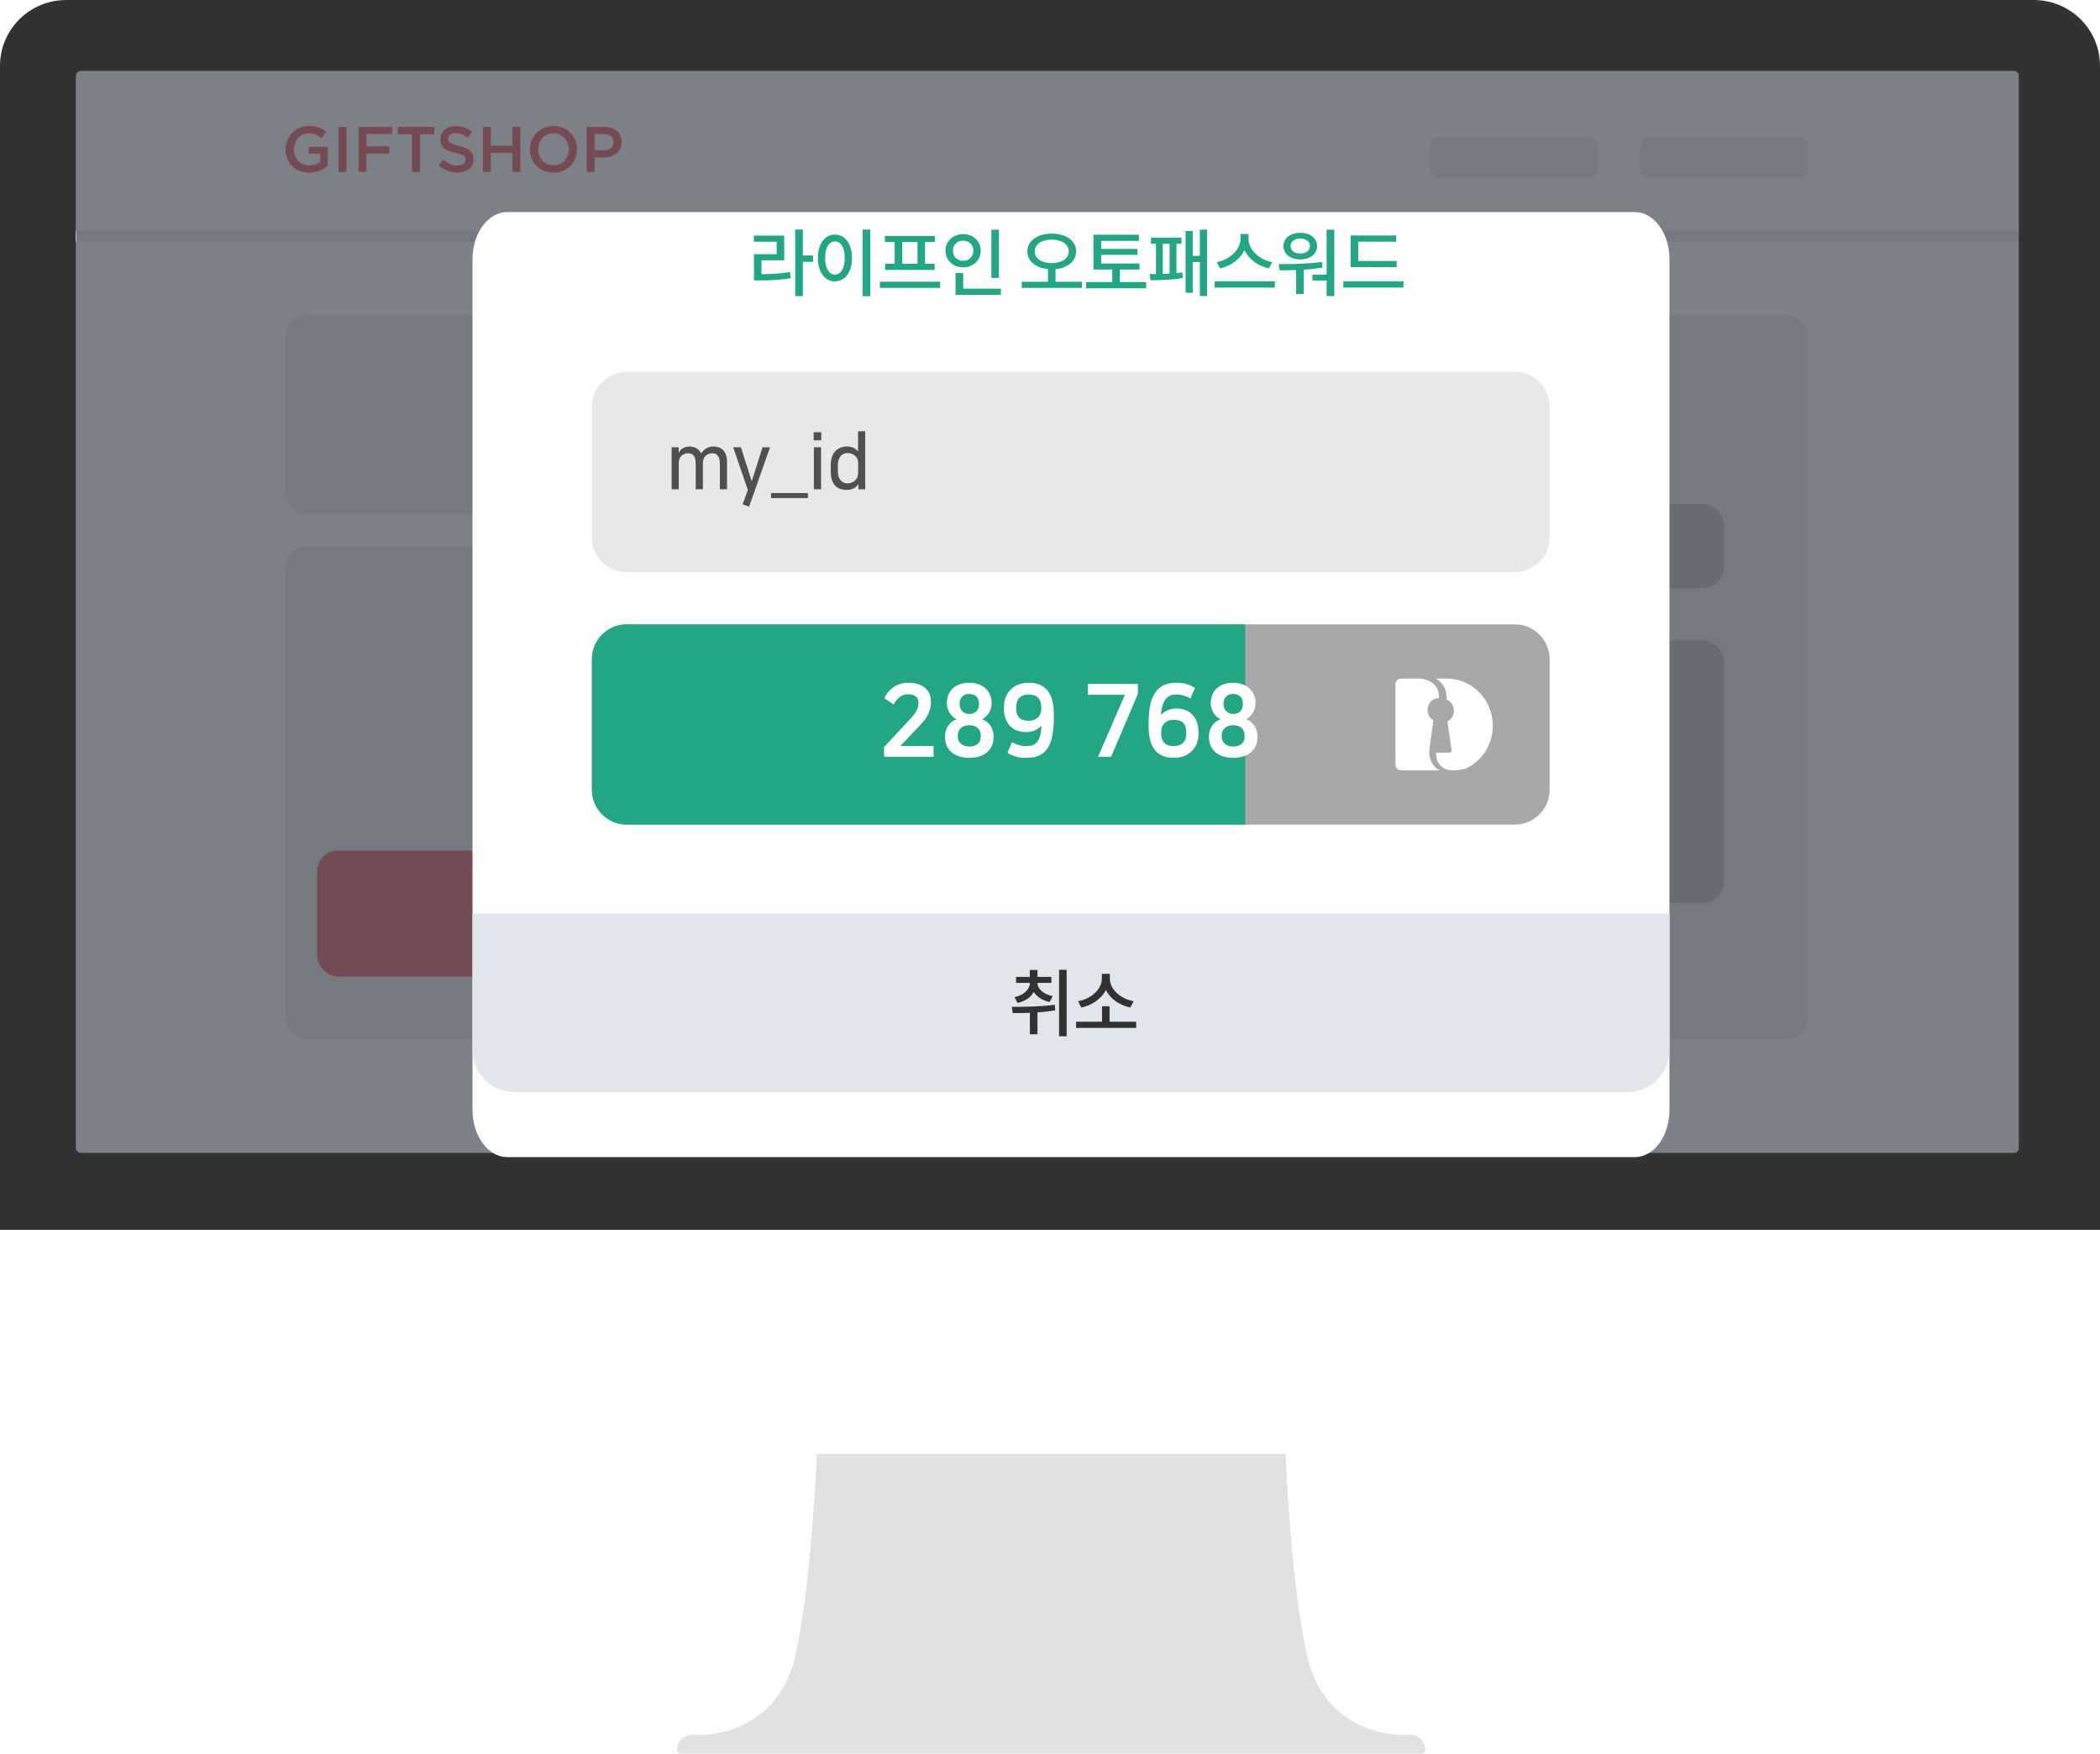 <svg width="200" height="167" viewBox="0 0 200 167" fill="none" xmlns="http://www.w3.org/2000/svg">
<path d="M6.308 0H193.692C195.365 0 196.969 0.66 198.152 1.834C199.335 3.009 200 4.602 200 6.263V117.132H0V6.263C0 4.602 0.665 3.009 1.848 1.834C3.031 0.66 4.635 0 6.308 0V0Z" fill="#323232"/>
<path d="M0 117.132H200V132.208C200 133.869 199.335 135.462 198.152 136.637C196.969 137.811 195.365 138.471 193.692 138.471H6.308C4.635 138.471 3.031 137.811 1.848 136.637C0.665 135.462 0 133.869 0 132.208L0 117.132Z" fill="white"/>
<path fill-rule="evenodd" clip-rule="evenodd" d="M135.386 167H64.843C64.795 167 64.749 166.991 64.705 166.973C64.661 166.955 64.621 166.929 64.588 166.896C64.555 166.863 64.528 166.823 64.51 166.78C64.492 166.737 64.483 166.69 64.482 166.644C64.483 166.265 64.635 165.902 64.905 165.634C65.175 165.367 65.541 165.217 65.922 165.217H67.002C67.002 165.217 73.84 165.203 75.64 158.085C77.261 151.674 77.799 138.471 77.799 138.471H122.43C122.43 138.471 122.969 151.674 124.589 158.085C126.388 165.203 133.227 165.217 133.227 165.217H134.307C134.496 165.217 134.683 165.253 134.858 165.325C135.032 165.397 135.191 165.502 135.324 165.634C135.458 165.767 135.564 165.924 135.637 166.097C135.709 166.27 135.747 166.456 135.747 166.644C135.747 166.69 135.737 166.737 135.719 166.78C135.701 166.823 135.674 166.863 135.641 166.896C135.608 166.929 135.568 166.955 135.524 166.973C135.48 166.991 135.434 167 135.386 167V167Z" fill="#E1E1E1"/>
<path d="M191.785 6.777H7.715C7.458 6.777 7.25 6.984 7.25 7.24V109.315C7.25 109.57 7.458 109.777 7.715 109.777H191.785C192.042 109.777 192.25 109.57 192.25 109.315V7.24C192.25 6.984 192.042 6.777 191.785 6.777Z" fill="white"/>
<path d="M192.2 22H7.2V23H192.2V22Z" fill="#E8E8E8"/>
<rect x="27.2" y="30" width="32" height="19" rx="2" fill="#E8E9EA"/>
<rect x="27.2" y="52" width="32" height="47" rx="2" fill="#E8E9EA"/>
<rect x="64.2" y="30" width="108" height="69" rx="2" fill="#E8E9EA"/>
<rect x="115.2" y="61" width="49" height="25" rx="2" fill="#C2C2C2"/>
<rect x="30.2" y="81" width="26" height="12" rx="2" fill="#EB6067"/>
<rect x="115.2" y="48" width="49" height="8" rx="2" fill="#C2C2C2"/>
<rect x="72.2" y="48" width="34" height="3" rx="1.5" fill="#C2C2C2"/>
<rect x="72.2" y="54" width="34" height="3" rx="1.5" fill="#C2C2C2"/>
<rect x="72.2" y="60" width="34" height="3" rx="1.5" fill="#C2C2C2"/>
<rect x="72.2" y="66" width="34" height="3" rx="1.5" fill="#C2C2C2"/>
<rect x="72.2" y="72" width="34" height="3" rx="1.5" fill="#C2C2C2"/>
<path d="M27.2 14.24V14.224C27.2 13.023 28.119 12 29.416 12C30.165 12 30.625 12.21 31.068 12.58L30.593 13.152C30.262 12.87 29.94 12.693 29.392 12.693C28.602 12.693 27.998 13.386 27.998 14.208V14.224C27.998 15.111 28.578 15.755 29.456 15.755C29.859 15.755 30.23 15.626 30.496 15.433V14.627H29.392V13.974H31.221V15.779C30.794 16.142 30.19 16.448 29.432 16.448C28.086 16.448 27.2 15.489 27.2 14.24Z" fill="#EB6067"/>
<path d="M32.245 12.081H33.002V16.376H32.245V12.081Z" fill="#EB6067"/>
<path d="M34.146 12.081H37.346V12.765H34.904V13.934H37.072V14.619H34.904V16.368H34.146V12.081Z" fill="#EB6067"/>
<path d="M39.231 12.782H37.869V12.081H41.359V12.782H39.997V16.376H39.239V12.782H39.231Z" fill="#EB6067"/>
<path d="M41.77 15.747L42.221 15.207C42.632 15.562 43.051 15.763 43.575 15.763C44.042 15.763 44.332 15.546 44.332 15.223V15.207C44.332 14.901 44.163 14.732 43.365 14.555C42.455 14.337 41.939 14.063 41.939 13.273V13.257C41.939 12.524 42.551 12.008 43.405 12.008C44.034 12.008 44.526 12.201 44.961 12.548L44.558 13.12C44.171 12.83 43.784 12.677 43.389 12.677C42.946 12.677 42.688 12.902 42.688 13.185V13.209C42.688 13.539 42.882 13.684 43.712 13.886C44.622 14.103 45.09 14.434 45.09 15.143V15.159C45.09 15.965 44.461 16.44 43.559 16.44C42.906 16.432 42.285 16.206 41.77 15.747Z" fill="#EB6067"/>
<path d="M45.992 12.081H46.75V13.87H48.797V12.081H49.554V16.376H48.797V14.563H46.75V16.376H45.992V12.081V12.081Z" fill="#EB6067"/>
<path d="M50.465 14.24V14.224C50.465 13.015 51.399 12 52.713 12C54.035 12 54.953 12.999 54.953 14.208V14.224C54.953 15.433 54.018 16.448 52.705 16.448C51.383 16.448 50.465 15.449 50.465 14.24ZM54.163 14.24V14.224C54.163 13.386 53.559 12.693 52.705 12.693C51.851 12.693 51.254 13.378 51.254 14.208V14.224C51.254 15.062 51.859 15.747 52.713 15.747C53.567 15.747 54.163 15.07 54.163 14.24Z" fill="#EB6067"/>
<path d="M55.872 12.081H57.564C58.571 12.081 59.2 12.653 59.2 13.515V13.531C59.2 14.498 58.426 14.998 57.483 14.998H56.629V16.376H55.872V12.081ZM57.5 14.313C58.072 14.313 58.426 13.99 58.426 13.547V13.531C58.426 13.031 58.064 12.765 57.5 12.765H56.621V14.313H57.5Z" fill="#EB6067"/>
<path d="M171.2 13H157.2C156.648 13 156.2 13.448 156.2 14V16C156.2 16.552 156.648 17 157.2 17H171.2C171.752 17 172.2 16.552 172.2 16V14C172.2 13.448 171.752 13 171.2 13Z" fill="#E8E9EA"/>
<path d="M151.2 13H137.2C136.648 13 136.2 13.448 136.2 14V16C136.2 16.552 136.648 17 137.2 17H151.2C151.752 17 152.2 16.552 152.2 16V14C152.2 13.448 151.752 13 151.2 13Z" fill="#E8E9EA"/>
<path fill-rule="evenodd" clip-rule="evenodd" d="M68.227 90.542L50.405 83.744C50.212 83.671 50.003 83.653 49.801 83.691C49.598 83.73 49.41 83.823 49.259 83.962C49.105 84.103 48.993 84.282 48.934 84.481C48.876 84.68 48.872 84.891 48.924 85.092L53.748 103.722C53.803 103.945 53.925 104.145 54.099 104.296C54.272 104.446 54.488 104.54 54.717 104.564C54.946 104.587 55.177 104.54 55.377 104.428C55.578 104.316 55.739 104.145 55.839 103.939L58.514 98.475L65.147 105.922C65.253 106.042 65.381 106.139 65.525 106.209C65.669 106.278 65.826 106.319 65.986 106.327C66.145 106.336 66.305 106.312 66.456 106.258C66.606 106.205 66.745 106.121 66.862 106.014L69.11 103.968C69.35 103.748 69.494 103.443 69.511 103.118C69.528 102.794 69.416 102.476 69.2 102.233L62.566 94.785L68.219 92.667C68.434 92.584 68.619 92.438 68.75 92.249C68.88 92.06 68.951 91.836 68.951 91.607C68.952 91.378 68.883 91.153 68.754 90.963C68.625 90.773 68.441 90.627 68.227 90.542V90.542Z" fill="white"/>
<path fill-rule="evenodd" clip-rule="evenodd" d="M49.669 83.032C50 82.969 50.341 82.999 50.655 83.119L68.477 89.917L68.227 90.542L68.484 89.919C68.828 90.055 69.121 90.29 69.327 90.592C69.532 90.893 69.64 91.248 69.639 91.609C69.638 91.971 69.527 92.325 69.32 92.625C69.112 92.925 68.817 93.158 68.472 93.291L68.466 93.293L63.73 95.068L69.719 101.793C70.053 102.168 70.223 102.656 70.197 103.152C70.172 103.648 69.952 104.117 69.581 104.457L69.579 104.459L67.332 106.504C67.332 106.504 67.332 106.504 67.332 106.504C67.148 106.672 66.93 106.804 66.692 106.889C66.454 106.974 66.201 107.011 65.948 106.997C65.695 106.984 65.448 106.92 65.221 106.811C64.994 106.701 64.793 106.549 64.627 106.362C64.627 106.362 64.627 106.361 64.626 106.361L58.682 99.687L56.461 104.224C56.461 104.225 56.46 104.226 56.46 104.226C56.301 104.556 56.042 104.83 55.718 105.011C55.392 105.192 55.017 105.27 54.644 105.231C54.271 105.192 53.921 105.04 53.642 104.797C53.363 104.555 53.168 104.236 53.081 103.883L48.258 85.257C48.258 85.257 48.258 85.257 48.258 85.257C48.176 84.941 48.181 84.608 48.274 84.294C48.367 83.981 48.544 83.696 48.788 83.473C49.033 83.248 49.339 83.095 49.669 83.032ZM67.972 91.166L50.155 84.37C50.155 84.37 50.155 84.37 50.155 84.37C50.084 84.343 50.006 84.336 49.932 84.35C49.858 84.364 49.787 84.399 49.729 84.452C49.666 84.509 49.62 84.583 49.595 84.667C49.57 84.752 49.568 84.841 49.59 84.926L49.591 84.927L54.417 103.566C54.439 103.656 54.488 103.736 54.556 103.794C54.623 103.852 54.704 103.887 54.789 103.896C54.874 103.905 54.961 103.887 55.037 103.845C55.113 103.802 55.177 103.736 55.217 103.653L55.218 103.649L57.893 98.185C57.993 97.981 58.192 97.84 58.421 97.809C58.651 97.779 58.88 97.864 59.032 98.034L65.668 105.484C65.714 105.536 65.769 105.578 65.83 105.607C65.891 105.636 65.956 105.653 66.023 105.657C66.089 105.66 66.156 105.65 66.219 105.628C66.283 105.605 66.342 105.57 66.393 105.523L66.394 105.522L68.64 103.478C68.64 103.478 68.64 103.478 68.64 103.478C68.749 103.378 68.816 103.237 68.824 103.085C68.832 102.932 68.779 102.784 68.68 102.673L62.047 95.226C61.9 95.06 61.845 94.835 61.899 94.623C61.953 94.41 62.11 94.237 62.32 94.158L67.969 92.041C68.052 92.009 68.126 91.951 68.18 91.874C68.234 91.796 68.264 91.702 68.264 91.605C68.264 91.507 68.235 91.413 68.182 91.335C68.129 91.257 68.055 91.199 67.972 91.166Z" fill="#3F3F3F"/>
<path d="M191.785 6.777H7.715C7.458 6.777 7.25 6.984 7.25 7.24V109.315C7.25 109.57 7.458 109.777 7.715 109.777H191.785C192.042 109.777 192.25 109.57 192.25 109.315V7.24C192.25 6.984 192.042 6.777 191.785 6.777Z" fill="#383E47" fill-opacity="0.65"/>
<g filter="url(#filter0_d)">
<path d="M45 16.696C45 14.21 46.479 12.196 48.304 12.196H155.696C157.521 12.196 159 14.21 159 16.696V97.696C159 100.181 157.521 102.196 155.696 102.196H48.304C46.479 102.196 45 100.181 45 97.696V16.696Z" fill="white"/>
</g>
<path d="M45 87H159V100C159 102.209 157.209 104 155 104H49C46.791 104 45 102.209 45 100V87Z" fill="#E0E6EB"/>
<path d="M96.91 95.515C97.659 95.347 98.184 94.969 98.457 94.465C98.737 94.92 99.248 95.27 99.969 95.424L100.256 94.864C99.346 94.675 98.814 94.178 98.807 93.604H100.13V93.037H98.807V92.372H98.079V93.037H96.763V93.604H98.086C98.079 94.213 97.54 94.759 96.616 94.962L96.91 95.515ZM100.459 95.683C99.101 95.872 97.533 95.886 96.357 95.886L96.448 96.481C96.945 96.481 97.498 96.474 98.086 96.453V98.497H98.807V96.411C99.367 96.383 99.948 96.313 100.501 96.215L100.459 95.683ZM100.865 92.358V98.686H101.586V92.358H100.865ZM107.962 95.347C106.716 95.137 105.701 94.199 105.701 93.219V92.743H104.938V93.219C104.938 94.192 103.923 95.137 102.67 95.347L102.978 95.949C104.007 95.746 104.903 95.116 105.323 94.276C105.729 95.116 106.625 95.746 107.661 95.949L107.962 95.347ZM105.673 97.3V95.823H104.952V97.3H102.481V97.895H108.207V97.3H105.673Z" fill="#323232"/>
<path d="M72.523 24.788H74.686V22.436H71.795V23.024H73.972V24.207H71.809V26.706H72.327C73.496 26.706 74.343 26.664 75.316 26.489L75.239 25.901C74.35 26.062 73.559 26.104 72.523 26.111V24.788ZM77.437 24.333H76.464V21.862H75.736V28.204H76.464V24.935H77.437V24.333ZM82.154 21.869V28.211H82.882V21.869H82.154ZM79.515 22.338C78.577 22.338 77.891 23.206 77.891 24.564C77.891 25.936 78.577 26.797 79.515 26.797C80.46 26.797 81.146 25.936 81.146 24.564C81.146 23.206 80.46 22.338 79.515 22.338ZM79.515 22.989C80.068 22.989 80.453 23.584 80.453 24.564C80.453 25.558 80.068 26.153 79.515 26.153C78.969 26.153 78.584 25.558 78.584 24.564C78.584 23.584 78.969 22.989 79.515 22.989ZM87.383 25.117H85.927V23.052H87.383V25.117ZM85.206 25.117H84.296V25.705H89.014V25.117H88.097V23.052H89.028V22.471H84.275V23.052H85.206V25.117ZM83.799 26.825V27.42H89.539V26.825H83.799ZM95.138 21.876H94.417V26.468H95.138V21.876ZM90.756 23.878C90.756 23.297 91.169 22.919 91.729 22.919C92.282 22.919 92.702 23.297 92.702 23.878C92.702 24.452 92.282 24.837 91.729 24.837C91.169 24.837 90.756 24.452 90.756 23.878ZM93.402 23.878C93.402 22.954 92.681 22.296 91.729 22.296C90.777 22.296 90.049 22.954 90.049 23.878C90.049 24.795 90.777 25.46 91.729 25.46C92.681 25.46 93.402 24.795 93.402 23.878ZM91.736 27.49V26.006H91.008V28.078H95.32V27.49H91.736ZM98.544 23.941C98.544 23.255 99.223 22.821 100.168 22.821C101.106 22.821 101.785 23.255 101.785 23.941C101.785 24.627 101.106 25.061 100.168 25.061C99.223 25.061 98.544 24.627 98.544 23.941ZM100.525 26.832V25.628C101.68 25.523 102.492 24.879 102.492 23.941C102.492 22.912 101.505 22.247 100.168 22.247C98.824 22.247 97.844 22.912 97.844 23.941C97.844 24.879 98.649 25.516 99.804 25.621V26.832H97.312V27.42H103.038V26.832H100.525ZM106.656 26.86V25.67H108.525V25.096H104.878V24.27H108.329V23.703H104.878V22.94H108.469V22.352H104.143V25.67H105.928V26.86H103.436V27.455H109.162V26.86H106.656ZM110.744 23.213H111.388V26.055C111.171 26.062 110.961 26.076 110.744 26.083V23.213ZM112.046 23.213H112.515V22.632H109.617V23.213H110.093V26.097C109.876 26.097 109.666 26.097 109.498 26.097L109.575 26.692C110.373 26.692 111.668 26.664 112.655 26.468L112.606 25.943C112.431 25.971 112.242 25.992 112.046 26.013V23.213ZM114.272 21.869V24.368H113.593V22.002H112.914V27.882H113.593V24.956H114.272V28.197H114.958V21.869H114.272ZM121.166 24.963C119.92 24.739 118.905 23.766 118.905 22.758V22.282H118.142V22.758C118.142 23.759 117.127 24.732 115.881 24.963L116.189 25.558C117.218 25.348 118.107 24.69 118.52 23.822C118.933 24.69 119.822 25.348 120.851 25.558L121.166 24.963ZM115.685 26.79V27.385H121.411V26.79H115.685ZM123.84 22.716C124.379 22.716 124.757 22.996 124.757 23.43C124.757 23.871 124.379 24.144 123.84 24.144C123.294 24.144 122.916 23.871 122.916 23.43C122.916 22.996 123.294 22.716 123.84 22.716ZM123.84 24.704C124.771 24.704 125.436 24.193 125.436 23.43C125.436 22.681 124.771 22.17 123.84 22.17C122.902 22.17 122.237 22.681 122.237 23.43C122.237 24.193 122.902 24.704 123.84 24.704ZM125.905 24.949C124.54 25.138 122.972 25.152 121.782 25.152L121.873 25.747C122.349 25.747 122.881 25.74 123.441 25.719V28.001H124.162V25.684C124.757 25.649 125.359 25.586 125.947 25.481L125.905 24.949ZM126.346 21.876V26.16H124.995V26.713H126.346V28.197H127.074V21.876H126.346ZM133.016 24.858H129.355V23.017H132.967V22.429H128.634V25.439H133.016V24.858ZM127.934 26.79V27.385H133.667V26.79H127.934Z" fill="#23A685"/>
<path d="M144.266 59.46H59.688C57.856 59.46 56.371 60.945 56.371 62.776V75.215C56.371 77.046 57.856 78.531 59.688 78.531H144.266C146.098 78.531 147.583 77.046 147.583 75.215V62.776C147.583 60.945 146.098 59.46 144.266 59.46Z" fill="#A8A8AA"/>
<path d="M118.596 59.46H59.688C57.856 59.46 56.371 60.945 56.371 62.776V75.215C56.371 77.046 57.856 78.531 59.688 78.531H118.596V59.46Z" fill="#23A685"/>
<path d="M136.143 71.307C136.143 71.307 136.16 71.253 136.16 71.181L136.511 68.598C136.177 68.418 135.959 68.038 135.959 67.605C135.959 66.991 136.428 66.485 136.997 66.485C137.014 66.485 137.03 66.485 137.047 66.485C137.081 65.763 136.813 65.257 136.21 64.914C135.959 64.769 135.658 64.679 135.373 64.625H133.415C133.13 64.625 132.896 64.878 132.896 65.185V72.806C132.896 73.113 133.13 73.366 133.415 73.366H137.148C137.064 73.33 136.98 73.294 136.913 73.24C135.942 72.589 136.127 71.343 136.143 71.307Z" fill="white"/>
<path d="M137.778 66.628C138.196 66.795 138.468 67.203 138.468 67.686C138.468 68.131 138.214 68.52 137.851 68.706L138.25 71.47C138.268 71.581 138.177 71.674 138.068 71.674H136.779C136.761 71.971 136.797 72.731 137.469 73.139C137.905 73.418 138.577 73.436 139.557 73.214C141.101 72.527 142.172 70.951 142.172 69.114C142.172 66.628 140.211 64.625 137.796 64.625H136.761C137.288 64.94 137.832 65.534 137.778 66.628Z" fill="white"/>
<path fill-rule="evenodd" clip-rule="evenodd" d="M84.198 71.143V72.067H88.908V71.047H85.741L87.698 68.988C88.317 68.343 88.659 67.65 88.659 66.9V66.804C88.659 65.851 88.012 65.023 86.507 65.023C86.032 65.012 85.564 65.144 85.159 65.403C84.755 65.663 84.431 66.039 84.226 66.486L85.113 67.092C85.545 66.284 86.036 66.12 86.516 66.12C87.2 66.12 87.468 66.476 87.468 66.852V66.929C87.468 67.323 87.422 67.689 86.646 68.516L84.198 71.143ZM91.39 66.996C91.385 66.871 91.406 66.746 91.452 66.63C91.497 66.514 91.566 66.41 91.653 66.324C91.741 66.239 91.845 66.173 91.959 66.133C92.073 66.093 92.193 66.079 92.313 66.091C92.858 66.091 93.236 66.399 93.236 66.996V67.092C93.239 67.216 93.216 67.338 93.171 67.452C93.125 67.566 93.057 67.668 92.971 67.753C92.884 67.837 92.782 67.902 92.67 67.942C92.558 67.983 92.439 67.998 92.322 67.987C92.203 67.997 92.084 67.981 91.971 67.94C91.859 67.9 91.756 67.835 91.668 67.751C91.581 67.668 91.511 67.566 91.463 67.452C91.415 67.339 91.389 67.216 91.389 67.092V66.996H91.39ZM91.224 70.056C91.224 69.353 91.75 69.064 92.332 69.064C92.914 69.064 93.403 69.372 93.403 70.056V70.152C93.403 70.749 92.988 71.095 92.332 71.095C91.667 71.095 91.224 70.749 91.224 70.152V70.056ZM90.005 70.229C90.005 71.335 90.808 72.173 92.341 72.173C93.819 72.173 94.622 71.335 94.622 70.229V70.066C94.62 69.719 94.516 69.382 94.322 69.101C94.128 68.82 93.856 68.609 93.541 68.497C93.8 68.358 94.02 68.15 94.178 67.896C94.337 67.641 94.43 67.347 94.446 67.044V66.929C94.446 65.937 93.725 65.023 92.304 65.023C90.845 65.023 90.18 65.938 90.18 66.929V67.044C90.194 67.349 90.287 67.645 90.447 67.9C90.608 68.156 90.831 68.362 91.094 68.497C90.78 68.61 90.507 68.822 90.312 69.102C90.117 69.383 90.01 69.719 90.005 70.066V70.229H90.005ZM95.95 71.692C96.485 72.024 97.1 72.191 97.723 72.173C99.302 72.173 100.364 71.46 100.364 68.401V67.958C100.364 66.178 99.68 65.023 97.981 65.023C96.504 65.023 95.617 66.016 95.617 67.304V67.496C95.617 68.843 96.402 69.719 97.693 69.719C97.969 69.73 98.244 69.682 98.501 69.578C98.758 69.473 98.993 69.315 99.189 69.113C99.124 70.595 98.653 71.056 97.794 71.056C97.299 71.064 96.81 70.931 96.381 70.672L95.95 71.692ZM99.173 67.477C99.173 68.112 98.812 68.641 97.962 68.641C97.149 68.641 96.779 68.256 96.779 67.448V67.343C96.779 66.573 97.195 66.14 98.007 66.14C98.765 66.14 99.171 66.582 99.171 67.333V67.477L99.173 67.477ZM108.372 66.072V65.129H103.617V66.168H107.136L104.578 72.067H105.824L108.372 66.072ZM113.809 65.505C113.274 65.172 112.659 65.005 112.036 65.023C110.586 65.023 109.395 65.736 109.395 68.795V69.238C109.395 71.018 110.078 72.173 111.778 72.173C113.255 72.173 114.142 71.191 114.142 69.902V69.71C114.142 68.362 113.357 67.477 112.065 67.477C111.789 67.466 111.514 67.514 111.256 67.619C110.999 67.723 110.765 67.881 110.569 68.083C110.652 66.601 111.28 66.139 111.963 66.139C112.459 66.132 112.947 66.265 113.376 66.524L113.809 65.505ZM110.586 69.719C110.586 69.084 110.946 68.555 111.796 68.555C112.609 68.555 112.978 68.939 112.978 69.748V69.854C112.978 70.624 112.563 71.056 111.751 71.056C110.993 71.056 110.587 70.614 110.587 69.863V69.719H110.586ZM116.522 66.996C116.517 66.871 116.538 66.746 116.584 66.63C116.629 66.514 116.698 66.41 116.786 66.324C116.873 66.239 116.977 66.173 117.091 66.133C117.205 66.093 117.325 66.079 117.445 66.091C117.99 66.091 118.368 66.399 118.368 66.996V67.092C118.371 67.216 118.348 67.338 118.303 67.452C118.257 67.566 118.189 67.668 118.103 67.753C118.016 67.837 117.914 67.902 117.802 67.942C117.69 67.983 117.571 67.998 117.454 67.987C117.335 67.997 117.216 67.981 117.103 67.94C116.991 67.9 116.888 67.835 116.8 67.751C116.713 67.668 116.643 67.566 116.595 67.452C116.547 67.339 116.522 67.216 116.521 67.092V66.996H116.522ZM116.356 70.056C116.356 69.353 116.882 69.064 117.464 69.064C118.046 69.064 118.535 69.372 118.535 70.056V70.152C118.535 70.749 118.119 71.095 117.464 71.095C116.799 71.095 116.356 70.749 116.356 70.152V70.056ZM115.139 70.229C115.139 71.335 115.942 72.173 117.475 72.173C118.952 72.173 119.755 71.335 119.755 70.229V70.066C119.754 69.719 119.649 69.382 119.456 69.101C119.262 68.82 118.989 68.609 118.675 68.497C118.934 68.358 119.154 68.15 119.312 67.896C119.471 67.641 119.563 67.347 119.58 67.044V66.929C119.58 65.937 118.859 65.023 117.438 65.023C115.979 65.023 115.314 65.938 115.314 66.929V67.044C115.328 67.349 115.42 67.645 115.581 67.9C115.742 68.156 115.965 68.362 116.228 68.497C115.914 68.61 115.641 68.822 115.446 69.102C115.251 69.383 115.144 69.719 115.139 70.066V70.229Z" fill="white"/>
<path d="M144.266 35.413H59.688C57.856 35.413 56.371 36.898 56.371 38.73V51.168C56.371 52.999 57.856 54.484 59.688 54.484H144.266C146.098 54.484 147.583 52.999 147.583 51.168V38.73C147.583 36.898 146.098 35.413 144.266 35.413Z" fill="#E8E8E8"/>
<path d="M69.24 43.971C69.24 43.049 68.755 42.522 67.969 42.522C67.364 42.522 67.02 42.8 66.774 43.188C66.578 42.764 66.184 42.522 65.671 42.522C65.138 42.522 64.793 42.786 64.646 43.137H64.639V42.596H63.964V46.598H64.646V44.066C64.646 43.437 65.116 43.166 65.538 43.166C66.023 43.166 66.261 43.503 66.261 44.198V46.598H66.943V44.103C66.943 43.452 67.407 43.166 67.835 43.166C68.32 43.166 68.559 43.503 68.559 44.198V46.598H69.24V43.971Z" fill="#505050"/>
<path d="M71.582 45.793L70.564 42.596H69.826L71.224 46.656L70.725 48.025L71.343 48.251L73.338 42.596H72.622L71.61 45.793H71.582Z" fill="#505050"/>
<path d="M76.945 46.956H73.432V47.432H76.945V46.956Z" fill="#505050"/>
<path d="M77.514 42.596V46.598H78.195V42.596H77.514ZM77.493 41.161V41.937H78.216V41.161H77.493Z" fill="#505050"/>
<path d="M81.748 46.1V46.598H82.402V41.066H81.72V43.013C81.566 42.778 81.228 42.522 80.645 42.522C79.746 42.522 79.121 43.159 79.121 44.242V44.952C79.121 46.034 79.648 46.656 80.617 46.656C81.095 46.656 81.524 46.503 81.734 46.1H81.748ZM81.727 45.025C81.727 45.647 81.271 46.034 80.716 46.034C80.147 46.034 79.795 45.595 79.795 44.834V44.344C79.795 43.591 80.14 43.144 80.716 43.144C81.306 43.144 81.727 43.576 81.727 43.993V45.025Z" fill="#505050"/>
<defs>
<filter id="filter0_d" x="25" y="0.196" width="154" height="130" filterUnits="userSpaceOnUse" color-interpolation-filters="sRGB">
<feFlood flood-opacity="0" result="BackgroundImageFix"/>
<feColorMatrix in="SourceAlpha" type="matrix" values="0 0 0 0 0 0 0 0 0 0 0 0 0 0 0 0 0 0 127 0"/>
<feOffset dy="8"/>
<feGaussianBlur stdDeviation="10"/>
<feColorMatrix type="matrix" values="0 0 0 0 0 0 0 0 0 0 0 0 0 0 0 0 0 0 0.25 0"/>
<feBlend mode="normal" in2="BackgroundImageFix" result="effect1_dropShadow"/>
<feBlend mode="normal" in="SourceGraphic" in2="effect1_dropShadow" result="shape"/>
</filter>
</defs>
</svg>
